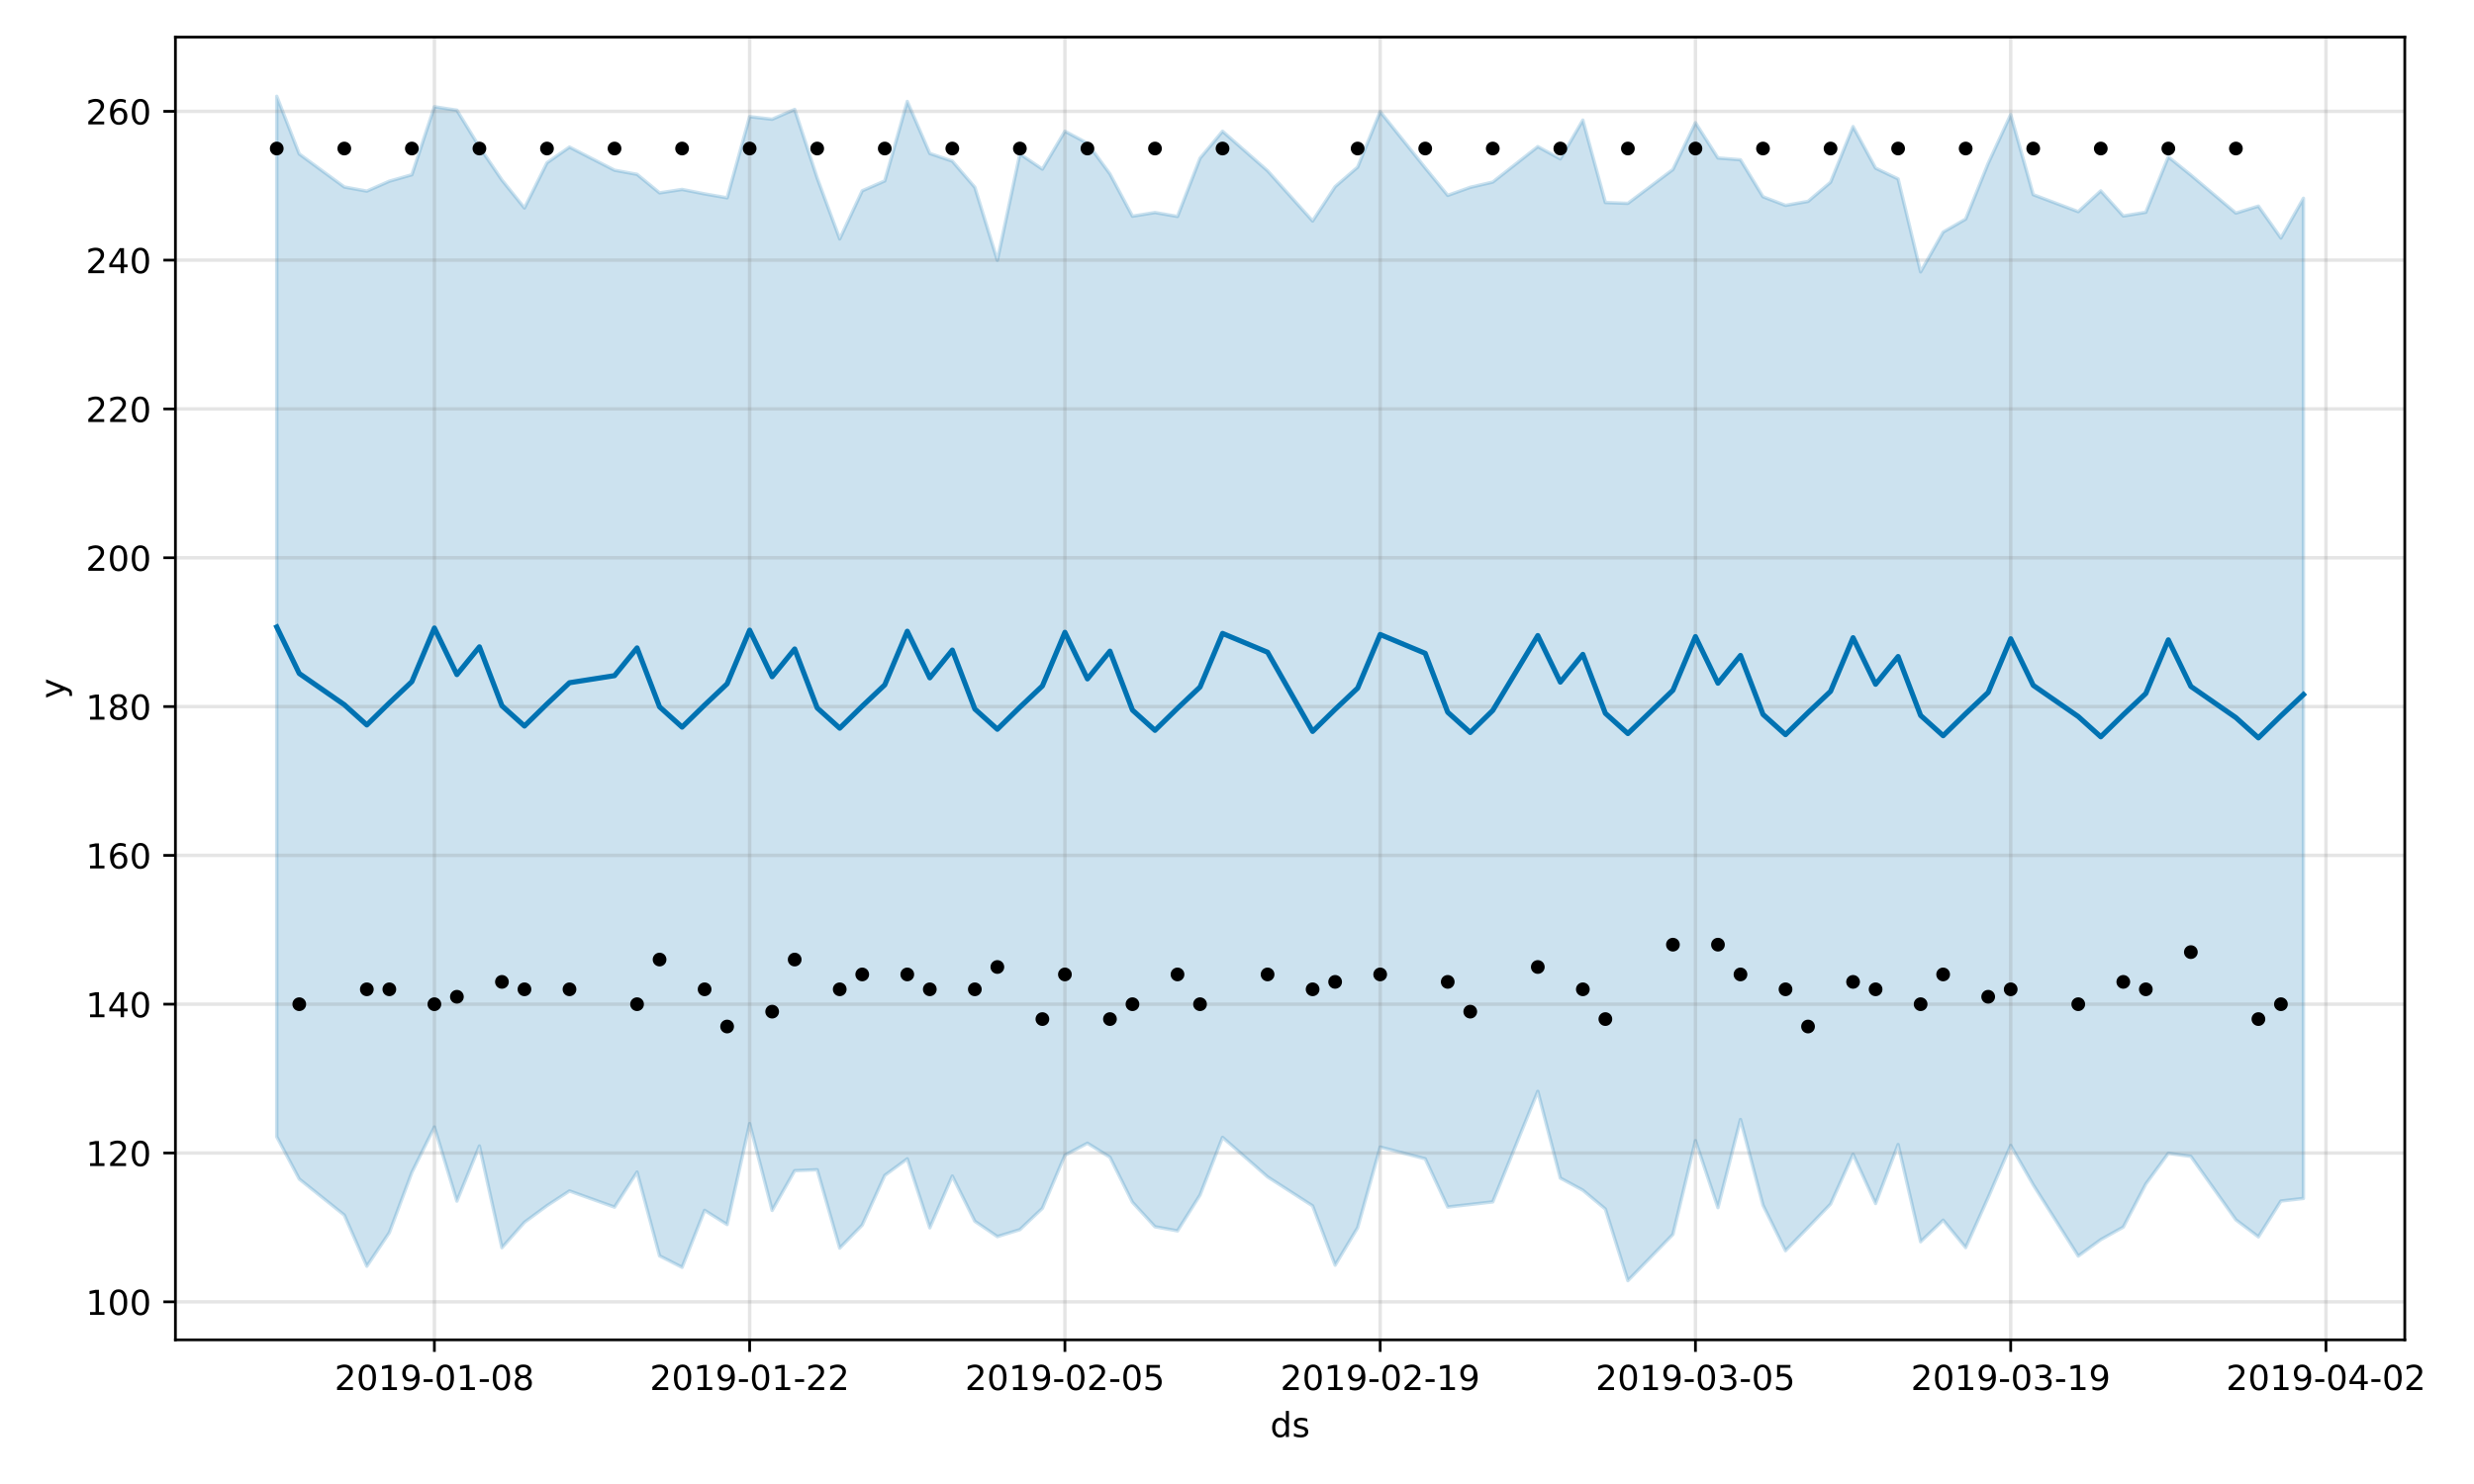 <?xml version="1.0" encoding="utf-8" standalone="no"?>
<!DOCTYPE svg PUBLIC "-//W3C//DTD SVG 1.1//EN"
  "http://www.w3.org/Graphics/SVG/1.1/DTD/svg11.dtd">
<!-- Created with matplotlib (https://matplotlib.org/) -->
<svg height="432pt" version="1.1" viewBox="0 0 720 432" width="720pt" xmlns="http://www.w3.org/2000/svg" xmlns:xlink="http://www.w3.org/1999/xlink">
 <defs>
  <style type="text/css">
*{stroke-linecap:butt;stroke-linejoin:round;}
  </style>
 </defs>
 <g id="figure_1">
  <g id="patch_1">
   <path d="M 0 432 
L 720 432 
L 720 0 
L 0 0 
z
" style="fill:#ffffff;"/>
  </g>
  <g id="axes_1">
   <g id="patch_2">
    <path d="M 51.05 390.04 
L 699.857 390.04 
L 699.857 10.8 
L 51.05 10.8 
z
" style="fill:#ffffff;"/>
   </g>
   <g id="PolyCollection_1">
    <defs>
     <path d="M 80.541 -403.962 
L 80.541 -101.085 
L 87.095 -88.774 
L 100.202 -78.278 
L 106.756 -63.398 
L 113.309 -73.172 
L 119.863 -90.691 
L 126.417 -103.917 
L 132.97 -82.356 
L 139.524 -98.39 
L 146.077 -68.781 
L 152.631 -76.184 
L 159.185 -81.014 
L 165.738 -85.303 
L 178.845 -80.597 
L 185.399 -90.808 
L 191.953 -66.418 
L 198.506 -63.074 
L 205.06 -79.655 
L 211.613 -75.526 
L 218.167 -104.919 
L 224.721 -79.642 
L 231.274 -91.207 
L 237.828 -91.478 
L 244.381 -68.675 
L 250.935 -75.387 
L 257.489 -89.837 
L 264.042 -94.649 
L 270.596 -74.577 
L 277.15 -89.641 
L 283.703 -76.488 
L 290.257 -72.023 
L 296.81 -74.043 
L 303.364 -80.253 
L 309.918 -95.71 
L 316.471 -99.2 
L 323.025 -95.131 
L 329.578 -82.021 
L 336.132 -74.887 
L 342.686 -73.688 
L 349.239 -84.115 
L 355.793 -100.908 
L 368.9 -89.404 
L 382.007 -80.958 
L 388.561 -63.703 
L 395.114 -74.626 
L 401.668 -98.079 
L 414.775 -94.674 
L 421.329 -80.629 
L 427.883 -81.364 
L 434.436 -82.121 
L 447.543 -114.302 
L 454.097 -89.06 
L 460.651 -85.513 
L 467.204 -80.037 
L 473.758 -59.198 
L 486.865 -72.658 
L 493.419 -99.956 
L 499.972 -80.439 
L 506.526 -106.108 
L 513.079 -81.176 
L 519.633 -67.922 
L 526.187 -74.656 
L 532.74 -81.477 
L 539.294 -95.985 
L 545.847 -81.644 
L 552.401 -98.815 
L 558.955 -70.521 
L 565.508 -76.803 
L 572.062 -68.822 
L 578.616 -83.403 
L 585.169 -98.563 
L 591.723 -87.093 
L 604.83 -66.356 
L 611.384 -71.134 
L 617.937 -74.793 
L 624.491 -87.341 
L 631.044 -96.265 
L 637.598 -95.369 
L 650.705 -76.899 
L 657.259 -71.95 
L 663.812 -82.374 
L 670.366 -83.126 
L 670.366 -374.28 
L 670.366 -374.28 
L 663.812 -362.717 
L 657.259 -371.994 
L 650.705 -369.971 
L 637.598 -381.047 
L 631.044 -386.337 
L 624.491 -370.21 
L 617.937 -369.132 
L 611.384 -376.437 
L 604.83 -370.388 
L 591.723 -375.34 
L 585.169 -398.638 
L 578.616 -384.459 
L 572.062 -368.221 
L 565.508 -364.446 
L 558.955 -352.864 
L 552.401 -379.914 
L 545.847 -383.056 
L 539.294 -395.15 
L 532.74 -378.952 
L 526.187 -373.378 
L 519.633 -372.216 
L 513.079 -374.727 
L 506.526 -385.494 
L 499.972 -386.008 
L 493.419 -396.279 
L 486.865 -382.658 
L 473.758 -372.802 
L 467.204 -373.04 
L 460.651 -397.031 
L 454.097 -385.748 
L 447.543 -389.314 
L 434.436 -379.003 
L 427.883 -377.473 
L 421.329 -375.122 
L 414.775 -383.132 
L 401.668 -399.5 
L 395.114 -383.353 
L 388.561 -377.673 
L 382.007 -367.668 
L 368.9 -382.292 
L 355.793 -393.791 
L 349.239 -385.922 
L 342.686 -368.993 
L 336.132 -370.137 
L 329.578 -369.065 
L 323.025 -381.369 
L 316.471 -390.306 
L 309.918 -393.792 
L 303.364 -382.769 
L 296.81 -387.191 
L 290.257 -356.233 
L 283.703 -377.48 
L 277.15 -385.098 
L 270.596 -387.326 
L 264.042 -402.472 
L 257.489 -379.335 
L 250.935 -376.463 
L 244.381 -362.455 
L 237.828 -380.17 
L 231.274 -400.15 
L 224.721 -397.292 
L 218.167 -398.046 
L 211.613 -374.415 
L 205.06 -375.566 
L 198.506 -376.859 
L 191.953 -375.855 
L 185.399 -381.253 
L 178.845 -382.454 
L 165.738 -389.182 
L 159.185 -384.614 
L 152.631 -371.456 
L 146.077 -379.598 
L 139.524 -389.225 
L 132.97 -399.917 
L 126.417 -400.926 
L 119.863 -381.131 
L 113.309 -379.263 
L 106.756 -376.37 
L 100.202 -377.572 
L 87.095 -387.18 
L 80.541 -403.962 
z
" id="m9908dbf170" style="stroke:#0072b2;stroke-opacity:0.2;"/>
    </defs>
    <g clip-path="url(#pe167ee4aad)">
     <use style="fill:#0072b2;fill-opacity:0.2;stroke:#0072b2;stroke-opacity:0.2;" x="0" xlink:href="#m9908dbf170" y="432"/>
    </g>
   </g>
   <g id="matplotlib.axis_1">
    <g id="xtick_1">
     <g id="line2d_1">
      <path clip-path="url(#pe167ee4aad)" d="M 126.417 390.04 
L 126.417 10.8 
" style="fill:none;stroke:#808080;stroke-linecap:square;stroke-opacity:0.2;"/>
     </g>
     <g id="line2d_2">
      <defs>
       <path d="M 0 0 
L 0 3.5 
" id="m3d921ebdb3" style="stroke:#000000;stroke-width:0.8;"/>
      </defs>
      <g>
       <use style="stroke:#000000;stroke-width:0.8;" x="126.417" xlink:href="#m3d921ebdb3" y="390.04"/>
      </g>
     </g>
     <g id="text_1">
      <!-- 2019-01-08 -->
      <defs>
       <path d="M 19.188 8.297 
L 53.609 8.297 
L 53.609 0 
L 7.328 0 
L 7.328 8.297 
Q 12.938 14.109 22.625 23.891 
Q 32.328 33.688 34.812 36.531 
Q 39.547 41.844 41.422 45.531 
Q 43.312 49.219 43.312 52.781 
Q 43.312 58.594 39.234 62.25 
Q 35.156 65.922 28.609 65.922 
Q 23.969 65.922 18.812 64.312 
Q 13.672 62.703 7.812 59.422 
L 7.812 69.391 
Q 13.766 71.781 18.938 73 
Q 24.125 74.219 28.422 74.219 
Q 39.75 74.219 46.484 68.547 
Q 53.219 62.891 53.219 53.422 
Q 53.219 48.922 51.531 44.891 
Q 49.859 40.875 45.406 35.406 
Q 44.188 33.984 37.641 27.219 
Q 31.109 20.453 19.188 8.297 
z
" id="DejaVuSans-50"/>
       <path d="M 31.781 66.406 
Q 24.172 66.406 20.328 58.906 
Q 16.5 51.422 16.5 36.375 
Q 16.5 21.391 20.328 13.891 
Q 24.172 6.391 31.781 6.391 
Q 39.453 6.391 43.281 13.891 
Q 47.125 21.391 47.125 36.375 
Q 47.125 51.422 43.281 58.906 
Q 39.453 66.406 31.781 66.406 
z
M 31.781 74.219 
Q 44.047 74.219 50.516 64.516 
Q 56.984 54.828 56.984 36.375 
Q 56.984 17.969 50.516 8.266 
Q 44.047 -1.422 31.781 -1.422 
Q 19.531 -1.422 13.062 8.266 
Q 6.594 17.969 6.594 36.375 
Q 6.594 54.828 13.062 64.516 
Q 19.531 74.219 31.781 74.219 
z
" id="DejaVuSans-48"/>
       <path d="M 12.406 8.297 
L 28.516 8.297 
L 28.516 63.922 
L 10.984 60.406 
L 10.984 69.391 
L 28.422 72.906 
L 38.281 72.906 
L 38.281 8.297 
L 54.391 8.297 
L 54.391 0 
L 12.406 0 
z
" id="DejaVuSans-49"/>
       <path d="M 10.984 1.516 
L 10.984 10.5 
Q 14.703 8.734 18.5 7.812 
Q 22.312 6.891 25.984 6.891 
Q 35.75 6.891 40.891 13.453 
Q 46.047 20.016 46.781 33.406 
Q 43.953 29.203 39.594 26.953 
Q 35.25 24.703 29.984 24.703 
Q 19.047 24.703 12.672 31.312 
Q 6.297 37.938 6.297 49.422 
Q 6.297 60.641 12.938 67.422 
Q 19.578 74.219 30.609 74.219 
Q 43.266 74.219 49.922 64.516 
Q 56.594 54.828 56.594 36.375 
Q 56.594 19.141 48.406 8.859 
Q 40.234 -1.422 26.422 -1.422 
Q 22.703 -1.422 18.891 -0.688 
Q 15.094 0.047 10.984 1.516 
z
M 30.609 32.422 
Q 37.25 32.422 41.125 36.953 
Q 45.016 41.5 45.016 49.422 
Q 45.016 57.281 41.125 61.844 
Q 37.25 66.406 30.609 66.406 
Q 23.969 66.406 20.094 61.844 
Q 16.219 57.281 16.219 49.422 
Q 16.219 41.5 20.094 36.953 
Q 23.969 32.422 30.609 32.422 
z
" id="DejaVuSans-57"/>
       <path d="M 4.891 31.391 
L 31.203 31.391 
L 31.203 23.391 
L 4.891 23.391 
z
" id="DejaVuSans-45"/>
       <path d="M 31.781 34.625 
Q 24.75 34.625 20.719 30.859 
Q 16.703 27.094 16.703 20.516 
Q 16.703 13.922 20.719 10.156 
Q 24.75 6.391 31.781 6.391 
Q 38.812 6.391 42.859 10.172 
Q 46.922 13.969 46.922 20.516 
Q 46.922 27.094 42.891 30.859 
Q 38.875 34.625 31.781 34.625 
z
M 21.922 38.812 
Q 15.578 40.375 12.031 44.719 
Q 8.5 49.078 8.5 55.328 
Q 8.5 64.062 14.719 69.141 
Q 20.953 74.219 31.781 74.219 
Q 42.672 74.219 48.875 69.141 
Q 55.078 64.062 55.078 55.328 
Q 55.078 49.078 51.531 44.719 
Q 48 40.375 41.703 38.812 
Q 48.828 37.156 52.797 32.312 
Q 56.781 27.484 56.781 20.516 
Q 56.781 9.906 50.312 4.234 
Q 43.844 -1.422 31.781 -1.422 
Q 19.734 -1.422 13.25 4.234 
Q 6.781 9.906 6.781 20.516 
Q 6.781 27.484 10.781 32.312 
Q 14.797 37.156 21.922 38.812 
z
M 18.312 54.391 
Q 18.312 48.734 21.844 45.562 
Q 25.391 42.391 31.781 42.391 
Q 38.141 42.391 41.719 45.562 
Q 45.312 48.734 45.312 54.391 
Q 45.312 60.062 41.719 63.234 
Q 38.141 66.406 31.781 66.406 
Q 25.391 66.406 21.844 63.234 
Q 18.312 60.062 18.312 54.391 
z
" id="DejaVuSans-56"/>
      </defs>
      <g transform="translate(97.359 404.638)scale(0.1 -0.1)">
       <use xlink:href="#DejaVuSans-50"/>
       <use x="63.623" xlink:href="#DejaVuSans-48"/>
       <use x="127.246" xlink:href="#DejaVuSans-49"/>
       <use x="190.869" xlink:href="#DejaVuSans-57"/>
       <use x="254.492" xlink:href="#DejaVuSans-45"/>
       <use x="290.576" xlink:href="#DejaVuSans-48"/>
       <use x="354.199" xlink:href="#DejaVuSans-49"/>
       <use x="417.822" xlink:href="#DejaVuSans-45"/>
       <use x="453.906" xlink:href="#DejaVuSans-48"/>
       <use x="517.529" xlink:href="#DejaVuSans-56"/>
      </g>
     </g>
    </g>
    <g id="xtick_2">
     <g id="line2d_3">
      <path clip-path="url(#pe167ee4aad)" d="M 218.167 390.04 
L 218.167 10.8 
" style="fill:none;stroke:#808080;stroke-linecap:square;stroke-opacity:0.2;"/>
     </g>
     <g id="line2d_4">
      <g>
       <use style="stroke:#000000;stroke-width:0.8;" x="218.167" xlink:href="#m3d921ebdb3" y="390.04"/>
      </g>
     </g>
     <g id="text_2">
      <!-- 2019-01-22 -->
      <g transform="translate(189.109 404.638)scale(0.1 -0.1)">
       <use xlink:href="#DejaVuSans-50"/>
       <use x="63.623" xlink:href="#DejaVuSans-48"/>
       <use x="127.246" xlink:href="#DejaVuSans-49"/>
       <use x="190.869" xlink:href="#DejaVuSans-57"/>
       <use x="254.492" xlink:href="#DejaVuSans-45"/>
       <use x="290.576" xlink:href="#DejaVuSans-48"/>
       <use x="354.199" xlink:href="#DejaVuSans-49"/>
       <use x="417.822" xlink:href="#DejaVuSans-45"/>
       <use x="453.906" xlink:href="#DejaVuSans-50"/>
       <use x="517.529" xlink:href="#DejaVuSans-50"/>
      </g>
     </g>
    </g>
    <g id="xtick_3">
     <g id="line2d_5">
      <path clip-path="url(#pe167ee4aad)" d="M 309.918 390.04 
L 309.918 10.8 
" style="fill:none;stroke:#808080;stroke-linecap:square;stroke-opacity:0.2;"/>
     </g>
     <g id="line2d_6">
      <g>
       <use style="stroke:#000000;stroke-width:0.8;" x="309.918" xlink:href="#m3d921ebdb3" y="390.04"/>
      </g>
     </g>
     <g id="text_3">
      <!-- 2019-02-05 -->
      <defs>
       <path d="M 10.797 72.906 
L 49.516 72.906 
L 49.516 64.594 
L 19.828 64.594 
L 19.828 46.734 
Q 21.969 47.469 24.109 47.828 
Q 26.266 48.188 28.422 48.188 
Q 40.625 48.188 47.75 41.5 
Q 54.891 34.812 54.891 23.391 
Q 54.891 11.625 47.562 5.094 
Q 40.234 -1.422 26.906 -1.422 
Q 22.312 -1.422 17.547 -0.641 
Q 12.797 0.141 7.719 1.703 
L 7.719 11.625 
Q 12.109 9.234 16.797 8.062 
Q 21.484 6.891 26.703 6.891 
Q 35.156 6.891 40.078 11.328 
Q 45.016 15.766 45.016 23.391 
Q 45.016 31 40.078 35.438 
Q 35.156 39.891 26.703 39.891 
Q 22.75 39.891 18.812 39.016 
Q 14.891 38.141 10.797 36.281 
z
" id="DejaVuSans-53"/>
      </defs>
      <g transform="translate(280.86 404.638)scale(0.1 -0.1)">
       <use xlink:href="#DejaVuSans-50"/>
       <use x="63.623" xlink:href="#DejaVuSans-48"/>
       <use x="127.246" xlink:href="#DejaVuSans-49"/>
       <use x="190.869" xlink:href="#DejaVuSans-57"/>
       <use x="254.492" xlink:href="#DejaVuSans-45"/>
       <use x="290.576" xlink:href="#DejaVuSans-48"/>
       <use x="354.199" xlink:href="#DejaVuSans-50"/>
       <use x="417.822" xlink:href="#DejaVuSans-45"/>
       <use x="453.906" xlink:href="#DejaVuSans-48"/>
       <use x="517.529" xlink:href="#DejaVuSans-53"/>
      </g>
     </g>
    </g>
    <g id="xtick_4">
     <g id="line2d_7">
      <path clip-path="url(#pe167ee4aad)" d="M 401.668 390.04 
L 401.668 10.8 
" style="fill:none;stroke:#808080;stroke-linecap:square;stroke-opacity:0.2;"/>
     </g>
     <g id="line2d_8">
      <g>
       <use style="stroke:#000000;stroke-width:0.8;" x="401.668" xlink:href="#m3d921ebdb3" y="390.04"/>
      </g>
     </g>
     <g id="text_4">
      <!-- 2019-02-19 -->
      <g transform="translate(372.61 404.638)scale(0.1 -0.1)">
       <use xlink:href="#DejaVuSans-50"/>
       <use x="63.623" xlink:href="#DejaVuSans-48"/>
       <use x="127.246" xlink:href="#DejaVuSans-49"/>
       <use x="190.869" xlink:href="#DejaVuSans-57"/>
       <use x="254.492" xlink:href="#DejaVuSans-45"/>
       <use x="290.576" xlink:href="#DejaVuSans-48"/>
       <use x="354.199" xlink:href="#DejaVuSans-50"/>
       <use x="417.822" xlink:href="#DejaVuSans-45"/>
       <use x="453.906" xlink:href="#DejaVuSans-49"/>
       <use x="517.529" xlink:href="#DejaVuSans-57"/>
      </g>
     </g>
    </g>
    <g id="xtick_5">
     <g id="line2d_9">
      <path clip-path="url(#pe167ee4aad)" d="M 493.419 390.04 
L 493.419 10.8 
" style="fill:none;stroke:#808080;stroke-linecap:square;stroke-opacity:0.2;"/>
     </g>
     <g id="line2d_10">
      <g>
       <use style="stroke:#000000;stroke-width:0.8;" x="493.419" xlink:href="#m3d921ebdb3" y="390.04"/>
      </g>
     </g>
     <g id="text_5">
      <!-- 2019-03-05 -->
      <defs>
       <path d="M 40.578 39.312 
Q 47.656 37.797 51.625 33 
Q 55.609 28.219 55.609 21.188 
Q 55.609 10.406 48.188 4.484 
Q 40.766 -1.422 27.094 -1.422 
Q 22.516 -1.422 17.656 -0.516 
Q 12.797 0.391 7.625 2.203 
L 7.625 11.719 
Q 11.719 9.328 16.594 8.109 
Q 21.484 6.891 26.812 6.891 
Q 36.078 6.891 40.938 10.547 
Q 45.797 14.203 45.797 21.188 
Q 45.797 27.641 41.281 31.266 
Q 36.766 34.906 28.719 34.906 
L 20.219 34.906 
L 20.219 43.016 
L 29.109 43.016 
Q 36.375 43.016 40.234 45.922 
Q 44.094 48.828 44.094 54.297 
Q 44.094 59.906 40.109 62.906 
Q 36.141 65.922 28.719 65.922 
Q 24.656 65.922 20.016 65.031 
Q 15.375 64.156 9.812 62.312 
L 9.812 71.094 
Q 15.438 72.656 20.344 73.438 
Q 25.25 74.219 29.594 74.219 
Q 40.828 74.219 47.359 69.109 
Q 53.906 64.016 53.906 55.328 
Q 53.906 49.266 50.438 45.094 
Q 46.969 40.922 40.578 39.312 
z
" id="DejaVuSans-51"/>
      </defs>
      <g transform="translate(464.361 404.638)scale(0.1 -0.1)">
       <use xlink:href="#DejaVuSans-50"/>
       <use x="63.623" xlink:href="#DejaVuSans-48"/>
       <use x="127.246" xlink:href="#DejaVuSans-49"/>
       <use x="190.869" xlink:href="#DejaVuSans-57"/>
       <use x="254.492" xlink:href="#DejaVuSans-45"/>
       <use x="290.576" xlink:href="#DejaVuSans-48"/>
       <use x="354.199" xlink:href="#DejaVuSans-51"/>
       <use x="417.822" xlink:href="#DejaVuSans-45"/>
       <use x="453.906" xlink:href="#DejaVuSans-48"/>
       <use x="517.529" xlink:href="#DejaVuSans-53"/>
      </g>
     </g>
    </g>
    <g id="xtick_6">
     <g id="line2d_11">
      <path clip-path="url(#pe167ee4aad)" d="M 585.169 390.04 
L 585.169 10.8 
" style="fill:none;stroke:#808080;stroke-linecap:square;stroke-opacity:0.2;"/>
     </g>
     <g id="line2d_12">
      <g>
       <use style="stroke:#000000;stroke-width:0.8;" x="585.169" xlink:href="#m3d921ebdb3" y="390.04"/>
      </g>
     </g>
     <g id="text_6">
      <!-- 2019-03-19 -->
      <g transform="translate(556.111 404.638)scale(0.1 -0.1)">
       <use xlink:href="#DejaVuSans-50"/>
       <use x="63.623" xlink:href="#DejaVuSans-48"/>
       <use x="127.246" xlink:href="#DejaVuSans-49"/>
       <use x="190.869" xlink:href="#DejaVuSans-57"/>
       <use x="254.492" xlink:href="#DejaVuSans-45"/>
       <use x="290.576" xlink:href="#DejaVuSans-48"/>
       <use x="354.199" xlink:href="#DejaVuSans-51"/>
       <use x="417.822" xlink:href="#DejaVuSans-45"/>
       <use x="453.906" xlink:href="#DejaVuSans-49"/>
       <use x="517.529" xlink:href="#DejaVuSans-57"/>
      </g>
     </g>
    </g>
    <g id="xtick_7">
     <g id="line2d_13">
      <path clip-path="url(#pe167ee4aad)" d="M 676.92 390.04 
L 676.92 10.8 
" style="fill:none;stroke:#808080;stroke-linecap:square;stroke-opacity:0.2;"/>
     </g>
     <g id="line2d_14">
      <g>
       <use style="stroke:#000000;stroke-width:0.8;" x="676.92" xlink:href="#m3d921ebdb3" y="390.04"/>
      </g>
     </g>
     <g id="text_7">
      <!-- 2019-04-02 -->
      <defs>
       <path d="M 37.797 64.312 
L 12.891 25.391 
L 37.797 25.391 
z
M 35.203 72.906 
L 47.609 72.906 
L 47.609 25.391 
L 58.016 25.391 
L 58.016 17.188 
L 47.609 17.188 
L 47.609 0 
L 37.797 0 
L 37.797 17.188 
L 4.891 17.188 
L 4.891 26.703 
z
" id="DejaVuSans-52"/>
      </defs>
      <g transform="translate(647.862 404.638)scale(0.1 -0.1)">
       <use xlink:href="#DejaVuSans-50"/>
       <use x="63.623" xlink:href="#DejaVuSans-48"/>
       <use x="127.246" xlink:href="#DejaVuSans-49"/>
       <use x="190.869" xlink:href="#DejaVuSans-57"/>
       <use x="254.492" xlink:href="#DejaVuSans-45"/>
       <use x="290.576" xlink:href="#DejaVuSans-48"/>
       <use x="354.199" xlink:href="#DejaVuSans-52"/>
       <use x="417.822" xlink:href="#DejaVuSans-45"/>
       <use x="453.906" xlink:href="#DejaVuSans-48"/>
       <use x="517.529" xlink:href="#DejaVuSans-50"/>
      </g>
     </g>
    </g>
    <g id="text_8">
     <!-- ds -->
     <defs>
      <path d="M 45.406 46.391 
L 45.406 75.984 
L 54.391 75.984 
L 54.391 0 
L 45.406 0 
L 45.406 8.203 
Q 42.578 3.328 38.25 0.953 
Q 33.938 -1.422 27.875 -1.422 
Q 17.969 -1.422 11.734 6.484 
Q 5.516 14.406 5.516 27.297 
Q 5.516 40.188 11.734 48.094 
Q 17.969 56 27.875 56 
Q 33.938 56 38.25 53.625 
Q 42.578 51.266 45.406 46.391 
z
M 14.797 27.297 
Q 14.797 17.391 18.875 11.75 
Q 22.953 6.109 30.078 6.109 
Q 37.203 6.109 41.297 11.75 
Q 45.406 17.391 45.406 27.297 
Q 45.406 37.203 41.297 42.844 
Q 37.203 48.484 30.078 48.484 
Q 22.953 48.484 18.875 42.844 
Q 14.797 37.203 14.797 27.297 
z
" id="DejaVuSans-100"/>
      <path d="M 44.281 53.078 
L 44.281 44.578 
Q 40.484 46.531 36.375 47.5 
Q 32.281 48.484 27.875 48.484 
Q 21.188 48.484 17.844 46.438 
Q 14.5 44.391 14.5 40.281 
Q 14.5 37.156 16.891 35.375 
Q 19.281 33.594 26.516 31.984 
L 29.594 31.297 
Q 39.156 29.25 43.188 25.516 
Q 47.219 21.781 47.219 15.094 
Q 47.219 7.469 41.188 3.016 
Q 35.156 -1.422 24.609 -1.422 
Q 20.219 -1.422 15.453 -0.562 
Q 10.688 0.297 5.422 2 
L 5.422 11.281 
Q 10.406 8.688 15.234 7.391 
Q 20.062 6.109 24.812 6.109 
Q 31.156 6.109 34.562 8.281 
Q 37.984 10.453 37.984 14.406 
Q 37.984 18.062 35.516 20.016 
Q 33.062 21.969 24.703 23.781 
L 21.578 24.516 
Q 13.234 26.266 9.516 29.906 
Q 5.812 33.547 5.812 39.891 
Q 5.812 47.609 11.281 51.797 
Q 16.75 56 26.812 56 
Q 31.781 56 36.172 55.266 
Q 40.578 54.547 44.281 53.078 
z
" id="DejaVuSans-115"/>
     </defs>
     <g transform="translate(369.675 418.317)scale(0.1 -0.1)">
      <use xlink:href="#DejaVuSans-100"/>
      <use x="63.477" xlink:href="#DejaVuSans-115"/>
     </g>
    </g>
   </g>
   <g id="matplotlib.axis_2">
    <g id="ytick_1">
     <g id="line2d_15">
      <path clip-path="url(#pe167ee4aad)" d="M 51.05 378.967 
L 699.857 378.967 
" style="fill:none;stroke:#808080;stroke-linecap:square;stroke-opacity:0.2;"/>
     </g>
     <g id="line2d_16">
      <defs>
       <path d="M 0 0 
L -3.5 0 
" id="mcba59b6cb7" style="stroke:#000000;stroke-width:0.8;"/>
      </defs>
      <g>
       <use style="stroke:#000000;stroke-width:0.8;" x="51.05" xlink:href="#mcba59b6cb7" y="378.967"/>
      </g>
     </g>
     <g id="text_9">
      <!-- 100 -->
      <g transform="translate(24.962 382.766)scale(0.1 -0.1)">
       <use xlink:href="#DejaVuSans-49"/>
       <use x="63.623" xlink:href="#DejaVuSans-48"/>
       <use x="127.246" xlink:href="#DejaVuSans-48"/>
      </g>
     </g>
    </g>
    <g id="ytick_2">
     <g id="line2d_17">
      <path clip-path="url(#pe167ee4aad)" d="M 51.05 335.647 
L 699.857 335.647 
" style="fill:none;stroke:#808080;stroke-linecap:square;stroke-opacity:0.2;"/>
     </g>
     <g id="line2d_18">
      <g>
       <use style="stroke:#000000;stroke-width:0.8;" x="51.05" xlink:href="#mcba59b6cb7" y="335.647"/>
      </g>
     </g>
     <g id="text_10">
      <!-- 120 -->
      <g transform="translate(24.962 339.446)scale(0.1 -0.1)">
       <use xlink:href="#DejaVuSans-49"/>
       <use x="63.623" xlink:href="#DejaVuSans-50"/>
       <use x="127.246" xlink:href="#DejaVuSans-48"/>
      </g>
     </g>
    </g>
    <g id="ytick_3">
     <g id="line2d_19">
      <path clip-path="url(#pe167ee4aad)" d="M 51.05 292.327 
L 699.857 292.327 
" style="fill:none;stroke:#808080;stroke-linecap:square;stroke-opacity:0.2;"/>
     </g>
     <g id="line2d_20">
      <g>
       <use style="stroke:#000000;stroke-width:0.8;" x="51.05" xlink:href="#mcba59b6cb7" y="292.327"/>
      </g>
     </g>
     <g id="text_11">
      <!-- 140 -->
      <g transform="translate(24.962 296.126)scale(0.1 -0.1)">
       <use xlink:href="#DejaVuSans-49"/>
       <use x="63.623" xlink:href="#DejaVuSans-52"/>
       <use x="127.246" xlink:href="#DejaVuSans-48"/>
      </g>
     </g>
    </g>
    <g id="ytick_4">
     <g id="line2d_21">
      <path clip-path="url(#pe167ee4aad)" d="M 51.05 249.007 
L 699.857 249.007 
" style="fill:none;stroke:#808080;stroke-linecap:square;stroke-opacity:0.2;"/>
     </g>
     <g id="line2d_22">
      <g>
       <use style="stroke:#000000;stroke-width:0.8;" x="51.05" xlink:href="#mcba59b6cb7" y="249.007"/>
      </g>
     </g>
     <g id="text_12">
      <!-- 160 -->
      <defs>
       <path d="M 33.016 40.375 
Q 26.375 40.375 22.484 35.828 
Q 18.609 31.297 18.609 23.391 
Q 18.609 15.531 22.484 10.953 
Q 26.375 6.391 33.016 6.391 
Q 39.656 6.391 43.531 10.953 
Q 47.406 15.531 47.406 23.391 
Q 47.406 31.297 43.531 35.828 
Q 39.656 40.375 33.016 40.375 
z
M 52.594 71.297 
L 52.594 62.312 
Q 48.875 64.062 45.094 64.984 
Q 41.312 65.922 37.594 65.922 
Q 27.828 65.922 22.672 59.328 
Q 17.531 52.734 16.797 39.406 
Q 19.672 43.656 24.016 45.922 
Q 28.375 48.188 33.594 48.188 
Q 44.578 48.188 50.953 41.516 
Q 57.328 34.859 57.328 23.391 
Q 57.328 12.156 50.688 5.359 
Q 44.047 -1.422 33.016 -1.422 
Q 20.359 -1.422 13.672 8.266 
Q 6.984 17.969 6.984 36.375 
Q 6.984 53.656 15.188 63.938 
Q 23.391 74.219 37.203 74.219 
Q 40.922 74.219 44.703 73.484 
Q 48.484 72.75 52.594 71.297 
z
" id="DejaVuSans-54"/>
      </defs>
      <g transform="translate(24.962 252.806)scale(0.1 -0.1)">
       <use xlink:href="#DejaVuSans-49"/>
       <use x="63.623" xlink:href="#DejaVuSans-54"/>
       <use x="127.246" xlink:href="#DejaVuSans-48"/>
      </g>
     </g>
    </g>
    <g id="ytick_5">
     <g id="line2d_23">
      <path clip-path="url(#pe167ee4aad)" d="M 51.05 205.687 
L 699.857 205.687 
" style="fill:none;stroke:#808080;stroke-linecap:square;stroke-opacity:0.2;"/>
     </g>
     <g id="line2d_24">
      <g>
       <use style="stroke:#000000;stroke-width:0.8;" x="51.05" xlink:href="#mcba59b6cb7" y="205.687"/>
      </g>
     </g>
     <g id="text_13">
      <!-- 180 -->
      <g transform="translate(24.962 209.486)scale(0.1 -0.1)">
       <use xlink:href="#DejaVuSans-49"/>
       <use x="63.623" xlink:href="#DejaVuSans-56"/>
       <use x="127.246" xlink:href="#DejaVuSans-48"/>
      </g>
     </g>
    </g>
    <g id="ytick_6">
     <g id="line2d_25">
      <path clip-path="url(#pe167ee4aad)" d="M 51.05 162.367 
L 699.857 162.367 
" style="fill:none;stroke:#808080;stroke-linecap:square;stroke-opacity:0.2;"/>
     </g>
     <g id="line2d_26">
      <g>
       <use style="stroke:#000000;stroke-width:0.8;" x="51.05" xlink:href="#mcba59b6cb7" y="162.367"/>
      </g>
     </g>
     <g id="text_14">
      <!-- 200 -->
      <g transform="translate(24.962 166.166)scale(0.1 -0.1)">
       <use xlink:href="#DejaVuSans-50"/>
       <use x="63.623" xlink:href="#DejaVuSans-48"/>
       <use x="127.246" xlink:href="#DejaVuSans-48"/>
      </g>
     </g>
    </g>
    <g id="ytick_7">
     <g id="line2d_27">
      <path clip-path="url(#pe167ee4aad)" d="M 51.05 119.047 
L 699.857 119.047 
" style="fill:none;stroke:#808080;stroke-linecap:square;stroke-opacity:0.2;"/>
     </g>
     <g id="line2d_28">
      <g>
       <use style="stroke:#000000;stroke-width:0.8;" x="51.05" xlink:href="#mcba59b6cb7" y="119.047"/>
      </g>
     </g>
     <g id="text_15">
      <!-- 220 -->
      <g transform="translate(24.962 122.846)scale(0.1 -0.1)">
       <use xlink:href="#DejaVuSans-50"/>
       <use x="63.623" xlink:href="#DejaVuSans-50"/>
       <use x="127.246" xlink:href="#DejaVuSans-48"/>
      </g>
     </g>
    </g>
    <g id="ytick_8">
     <g id="line2d_29">
      <path clip-path="url(#pe167ee4aad)" d="M 51.05 75.727 
L 699.857 75.727 
" style="fill:none;stroke:#808080;stroke-linecap:square;stroke-opacity:0.2;"/>
     </g>
     <g id="line2d_30">
      <g>
       <use style="stroke:#000000;stroke-width:0.8;" x="51.05" xlink:href="#mcba59b6cb7" y="75.727"/>
      </g>
     </g>
     <g id="text_16">
      <!-- 240 -->
      <g transform="translate(24.962 79.526)scale(0.1 -0.1)">
       <use xlink:href="#DejaVuSans-50"/>
       <use x="63.623" xlink:href="#DejaVuSans-52"/>
       <use x="127.246" xlink:href="#DejaVuSans-48"/>
      </g>
     </g>
    </g>
    <g id="ytick_9">
     <g id="line2d_31">
      <path clip-path="url(#pe167ee4aad)" d="M 51.05 32.407 
L 699.857 32.407 
" style="fill:none;stroke:#808080;stroke-linecap:square;stroke-opacity:0.2;"/>
     </g>
     <g id="line2d_32">
      <g>
       <use style="stroke:#000000;stroke-width:0.8;" x="51.05" xlink:href="#mcba59b6cb7" y="32.407"/>
      </g>
     </g>
     <g id="text_17">
      <!-- 260 -->
      <g transform="translate(24.962 36.206)scale(0.1 -0.1)">
       <use xlink:href="#DejaVuSans-50"/>
       <use x="63.623" xlink:href="#DejaVuSans-54"/>
       <use x="127.246" xlink:href="#DejaVuSans-48"/>
      </g>
     </g>
    </g>
    <g id="text_18">
     <!-- y -->
     <defs>
      <path d="M 32.172 -5.078 
Q 28.375 -14.844 24.75 -17.812 
Q 21.141 -20.797 15.094 -20.797 
L 7.906 -20.797 
L 7.906 -13.281 
L 13.188 -13.281 
Q 16.891 -13.281 18.938 -11.516 
Q 21 -9.766 23.484 -3.219 
L 25.094 0.875 
L 2.984 54.688 
L 12.5 54.688 
L 29.594 11.922 
L 46.688 54.688 
L 56.203 54.688 
z
" id="DejaVuSans-121"/>
     </defs>
     <g transform="translate(18.883 203.379)rotate(-90)scale(0.1 -0.1)">
      <use xlink:href="#DejaVuSans-121"/>
     </g>
    </g>
   </g>
   <g id="line2d_33">
    <defs>
     <path d="M 0 1.5 
C 0.398 1.5 0.779 1.342 1.061 1.061 
C 1.342 0.779 1.5 0.398 1.5 0 
C 1.5 -0.398 1.342 -0.779 1.061 -1.061 
C 0.779 -1.342 0.398 -1.5 0 -1.5 
C -0.398 -1.5 -0.779 -1.342 -1.061 -1.061 
C -1.342 -0.779 -1.5 -0.398 -1.5 0 
C -1.5 0.398 -1.342 0.779 -1.061 1.061 
C -0.779 1.342 -0.398 1.5 0 1.5 
z
" id="meea992ffac" style="stroke:#000000;"/>
    </defs>
    <g clip-path="url(#pe167ee4aad)">
     <use style="stroke:#000000;" x="80.541" xlink:href="#meea992ffac" y="43.237"/>
     <use style="stroke:#000000;" x="87.095" xlink:href="#meea992ffac" y="292.327"/>
     <use style="stroke:#000000;" x="100.202" xlink:href="#meea992ffac" y="43.237"/>
     <use style="stroke:#000000;" x="106.756" xlink:href="#meea992ffac" y="287.995"/>
     <use style="stroke:#000000;" x="113.309" xlink:href="#meea992ffac" y="287.995"/>
     <use style="stroke:#000000;" x="119.863" xlink:href="#meea992ffac" y="43.237"/>
     <use style="stroke:#000000;" x="126.417" xlink:href="#meea992ffac" y="292.327"/>
     <use style="stroke:#000000;" x="132.97" xlink:href="#meea992ffac" y="290.161"/>
     <use style="stroke:#000000;" x="139.524" xlink:href="#meea992ffac" y="43.237"/>
     <use style="stroke:#000000;" x="146.077" xlink:href="#meea992ffac" y="285.829"/>
     <use style="stroke:#000000;" x="152.631" xlink:href="#meea992ffac" y="287.995"/>
     <use style="stroke:#000000;" x="159.185" xlink:href="#meea992ffac" y="43.237"/>
     <use style="stroke:#000000;" x="165.738" xlink:href="#meea992ffac" y="287.995"/>
     <use style="stroke:#000000;" x="178.845" xlink:href="#meea992ffac" y="43.237"/>
     <use style="stroke:#000000;" x="185.399" xlink:href="#meea992ffac" y="292.327"/>
     <use style="stroke:#000000;" x="191.953" xlink:href="#meea992ffac" y="279.331"/>
     <use style="stroke:#000000;" x="198.506" xlink:href="#meea992ffac" y="43.237"/>
     <use style="stroke:#000000;" x="205.06" xlink:href="#meea992ffac" y="287.995"/>
     <use style="stroke:#000000;" x="211.613" xlink:href="#meea992ffac" y="298.825"/>
     <use style="stroke:#000000;" x="218.167" xlink:href="#meea992ffac" y="43.237"/>
     <use style="stroke:#000000;" x="224.721" xlink:href="#meea992ffac" y="294.493"/>
     <use style="stroke:#000000;" x="231.274" xlink:href="#meea992ffac" y="279.331"/>
     <use style="stroke:#000000;" x="237.828" xlink:href="#meea992ffac" y="43.237"/>
     <use style="stroke:#000000;" x="244.381" xlink:href="#meea992ffac" y="287.995"/>
     <use style="stroke:#000000;" x="250.935" xlink:href="#meea992ffac" y="283.663"/>
     <use style="stroke:#000000;" x="257.489" xlink:href="#meea992ffac" y="43.237"/>
     <use style="stroke:#000000;" x="264.042" xlink:href="#meea992ffac" y="283.663"/>
     <use style="stroke:#000000;" x="270.596" xlink:href="#meea992ffac" y="287.995"/>
     <use style="stroke:#000000;" x="277.15" xlink:href="#meea992ffac" y="43.237"/>
     <use style="stroke:#000000;" x="283.703" xlink:href="#meea992ffac" y="287.995"/>
     <use style="stroke:#000000;" x="290.257" xlink:href="#meea992ffac" y="281.497"/>
     <use style="stroke:#000000;" x="296.81" xlink:href="#meea992ffac" y="43.237"/>
     <use style="stroke:#000000;" x="303.364" xlink:href="#meea992ffac" y="296.659"/>
     <use style="stroke:#000000;" x="309.918" xlink:href="#meea992ffac" y="283.663"/>
     <use style="stroke:#000000;" x="316.471" xlink:href="#meea992ffac" y="43.237"/>
     <use style="stroke:#000000;" x="323.025" xlink:href="#meea992ffac" y="296.659"/>
     <use style="stroke:#000000;" x="329.578" xlink:href="#meea992ffac" y="292.327"/>
     <use style="stroke:#000000;" x="336.132" xlink:href="#meea992ffac" y="43.237"/>
     <use style="stroke:#000000;" x="342.686" xlink:href="#meea992ffac" y="283.663"/>
     <use style="stroke:#000000;" x="349.239" xlink:href="#meea992ffac" y="292.327"/>
     <use style="stroke:#000000;" x="355.793" xlink:href="#meea992ffac" y="43.237"/>
     <use style="stroke:#000000;" x="368.9" xlink:href="#meea992ffac" y="283.663"/>
     <use style="stroke:#000000;" x="382.007" xlink:href="#meea992ffac" y="287.995"/>
     <use style="stroke:#000000;" x="388.561" xlink:href="#meea992ffac" y="285.829"/>
     <use style="stroke:#000000;" x="395.114" xlink:href="#meea992ffac" y="43.237"/>
     <use style="stroke:#000000;" x="401.668" xlink:href="#meea992ffac" y="283.663"/>
     <use style="stroke:#000000;" x="414.775" xlink:href="#meea992ffac" y="43.237"/>
     <use style="stroke:#000000;" x="421.329" xlink:href="#meea992ffac" y="285.829"/>
     <use style="stroke:#000000;" x="427.883" xlink:href="#meea992ffac" y="294.493"/>
     <use style="stroke:#000000;" x="434.436" xlink:href="#meea992ffac" y="43.237"/>
     <use style="stroke:#000000;" x="447.543" xlink:href="#meea992ffac" y="281.497"/>
     <use style="stroke:#000000;" x="454.097" xlink:href="#meea992ffac" y="43.237"/>
     <use style="stroke:#000000;" x="460.651" xlink:href="#meea992ffac" y="287.995"/>
     <use style="stroke:#000000;" x="467.204" xlink:href="#meea992ffac" y="296.659"/>
     <use style="stroke:#000000;" x="473.758" xlink:href="#meea992ffac" y="43.237"/>
     <use style="stroke:#000000;" x="486.865" xlink:href="#meea992ffac" y="274.999"/>
     <use style="stroke:#000000;" x="493.419" xlink:href="#meea992ffac" y="43.237"/>
     <use style="stroke:#000000;" x="499.972" xlink:href="#meea992ffac" y="274.999"/>
     <use style="stroke:#000000;" x="506.526" xlink:href="#meea992ffac" y="283.663"/>
     <use style="stroke:#000000;" x="513.079" xlink:href="#meea992ffac" y="43.237"/>
     <use style="stroke:#000000;" x="519.633" xlink:href="#meea992ffac" y="287.995"/>
     <use style="stroke:#000000;" x="526.187" xlink:href="#meea992ffac" y="298.825"/>
     <use style="stroke:#000000;" x="532.74" xlink:href="#meea992ffac" y="43.237"/>
     <use style="stroke:#000000;" x="539.294" xlink:href="#meea992ffac" y="285.829"/>
     <use style="stroke:#000000;" x="545.847" xlink:href="#meea992ffac" y="287.995"/>
     <use style="stroke:#000000;" x="552.401" xlink:href="#meea992ffac" y="43.237"/>
     <use style="stroke:#000000;" x="558.955" xlink:href="#meea992ffac" y="292.327"/>
     <use style="stroke:#000000;" x="565.508" xlink:href="#meea992ffac" y="283.663"/>
     <use style="stroke:#000000;" x="572.062" xlink:href="#meea992ffac" y="43.237"/>
     <use style="stroke:#000000;" x="578.616" xlink:href="#meea992ffac" y="290.161"/>
     <use style="stroke:#000000;" x="585.169" xlink:href="#meea992ffac" y="287.995"/>
     <use style="stroke:#000000;" x="591.723" xlink:href="#meea992ffac" y="43.237"/>
     <use style="stroke:#000000;" x="604.83" xlink:href="#meea992ffac" y="292.327"/>
     <use style="stroke:#000000;" x="611.384" xlink:href="#meea992ffac" y="43.237"/>
     <use style="stroke:#000000;" x="617.937" xlink:href="#meea992ffac" y="285.829"/>
     <use style="stroke:#000000;" x="624.491" xlink:href="#meea992ffac" y="287.995"/>
     <use style="stroke:#000000;" x="631.044" xlink:href="#meea992ffac" y="43.237"/>
     <use style="stroke:#000000;" x="637.598" xlink:href="#meea992ffac" y="277.165"/>
     <use style="stroke:#000000;" x="650.705" xlink:href="#meea992ffac" y="43.237"/>
     <use style="stroke:#000000;" x="657.259" xlink:href="#meea992ffac" y="296.659"/>
     <use style="stroke:#000000;" x="663.812" xlink:href="#meea992ffac" y="292.327"/>
    </g>
   </g>
   <g id="line2d_34">
    <path clip-path="url(#pe167ee4aad)" d="M 80.541 182.512 
L 87.095 196.058 
L 100.202 205.143 
L 106.756 211.035 
L 113.309 204.617 
L 119.863 198.429 
L 126.417 182.825 
L 132.97 196.372 
L 139.524 188.304 
L 146.077 205.456 
L 152.631 211.348 
L 159.185 204.93 
L 165.738 198.743 
L 178.845 196.685 
L 185.399 188.618 
L 191.953 205.769 
L 198.506 211.661 
L 205.06 205.243 
L 211.613 199.056 
L 218.167 183.451 
L 224.721 196.998 
L 231.274 188.931 
L 237.828 206.082 
L 244.381 211.974 
L 250.935 205.557 
L 257.489 199.369 
L 264.042 183.765 
L 270.596 197.311 
L 277.15 189.244 
L 283.703 206.395 
L 290.257 212.288 
L 296.81 205.87 
L 303.364 199.682 
L 309.918 184.078 
L 316.471 197.624 
L 323.025 189.557 
L 329.578 206.708 
L 336.132 212.601 
L 342.686 206.183 
L 349.239 199.995 
L 355.793 184.391 
L 368.9 189.87 
L 382.007 212.914 
L 388.561 206.496 
L 395.114 200.308 
L 401.668 184.704 
L 414.775 190.183 
L 421.329 207.335 
L 427.883 213.227 
L 434.436 206.809 
L 447.543 185.017 
L 454.097 198.564 
L 460.651 190.496 
L 467.204 207.648 
L 473.758 213.54 
L 486.865 200.935 
L 493.419 185.33 
L 499.972 198.877 
L 506.526 190.81 
L 513.079 207.961 
L 519.633 213.853 
L 526.187 207.435 
L 532.74 201.248 
L 539.294 185.643 
L 545.847 199.19 
L 552.401 191.123 
L 558.955 208.274 
L 565.508 214.166 
L 572.062 207.749 
L 578.616 201.561 
L 585.169 185.957 
L 591.723 199.503 
L 604.83 208.587 
L 611.384 214.48 
L 617.937 208.062 
L 624.491 201.874 
L 631.044 186.27 
L 637.598 199.816 
L 650.705 208.9 
L 657.259 214.793 
L 663.812 208.375 
L 670.366 202.187 
" style="fill:none;stroke:#0072b2;stroke-linecap:square;stroke-width:1.5;"/>
   </g>
   <g id="patch_3">
    <path d="M 51.05 390.04 
L 51.05 10.8 
" style="fill:none;stroke:#000000;stroke-linecap:square;stroke-linejoin:miter;stroke-width:0.8;"/>
   </g>
   <g id="patch_4">
    <path d="M 699.857 390.04 
L 699.857 10.8 
" style="fill:none;stroke:#000000;stroke-linecap:square;stroke-linejoin:miter;stroke-width:0.8;"/>
   </g>
   <g id="patch_5">
    <path d="M 51.05 390.04 
L 699.857 390.04 
" style="fill:none;stroke:#000000;stroke-linecap:square;stroke-linejoin:miter;stroke-width:0.8;"/>
   </g>
   <g id="patch_6">
    <path d="M 51.05 10.8 
L 699.857 10.8 
" style="fill:none;stroke:#000000;stroke-linecap:square;stroke-linejoin:miter;stroke-width:0.8;"/>
   </g>
  </g>
 </g>
 <defs>
  <clipPath id="pe167ee4aad">
   <rect height="379.24" width="648.807" x="51.05" y="10.8"/>
  </clipPath>
 </defs>
</svg>
